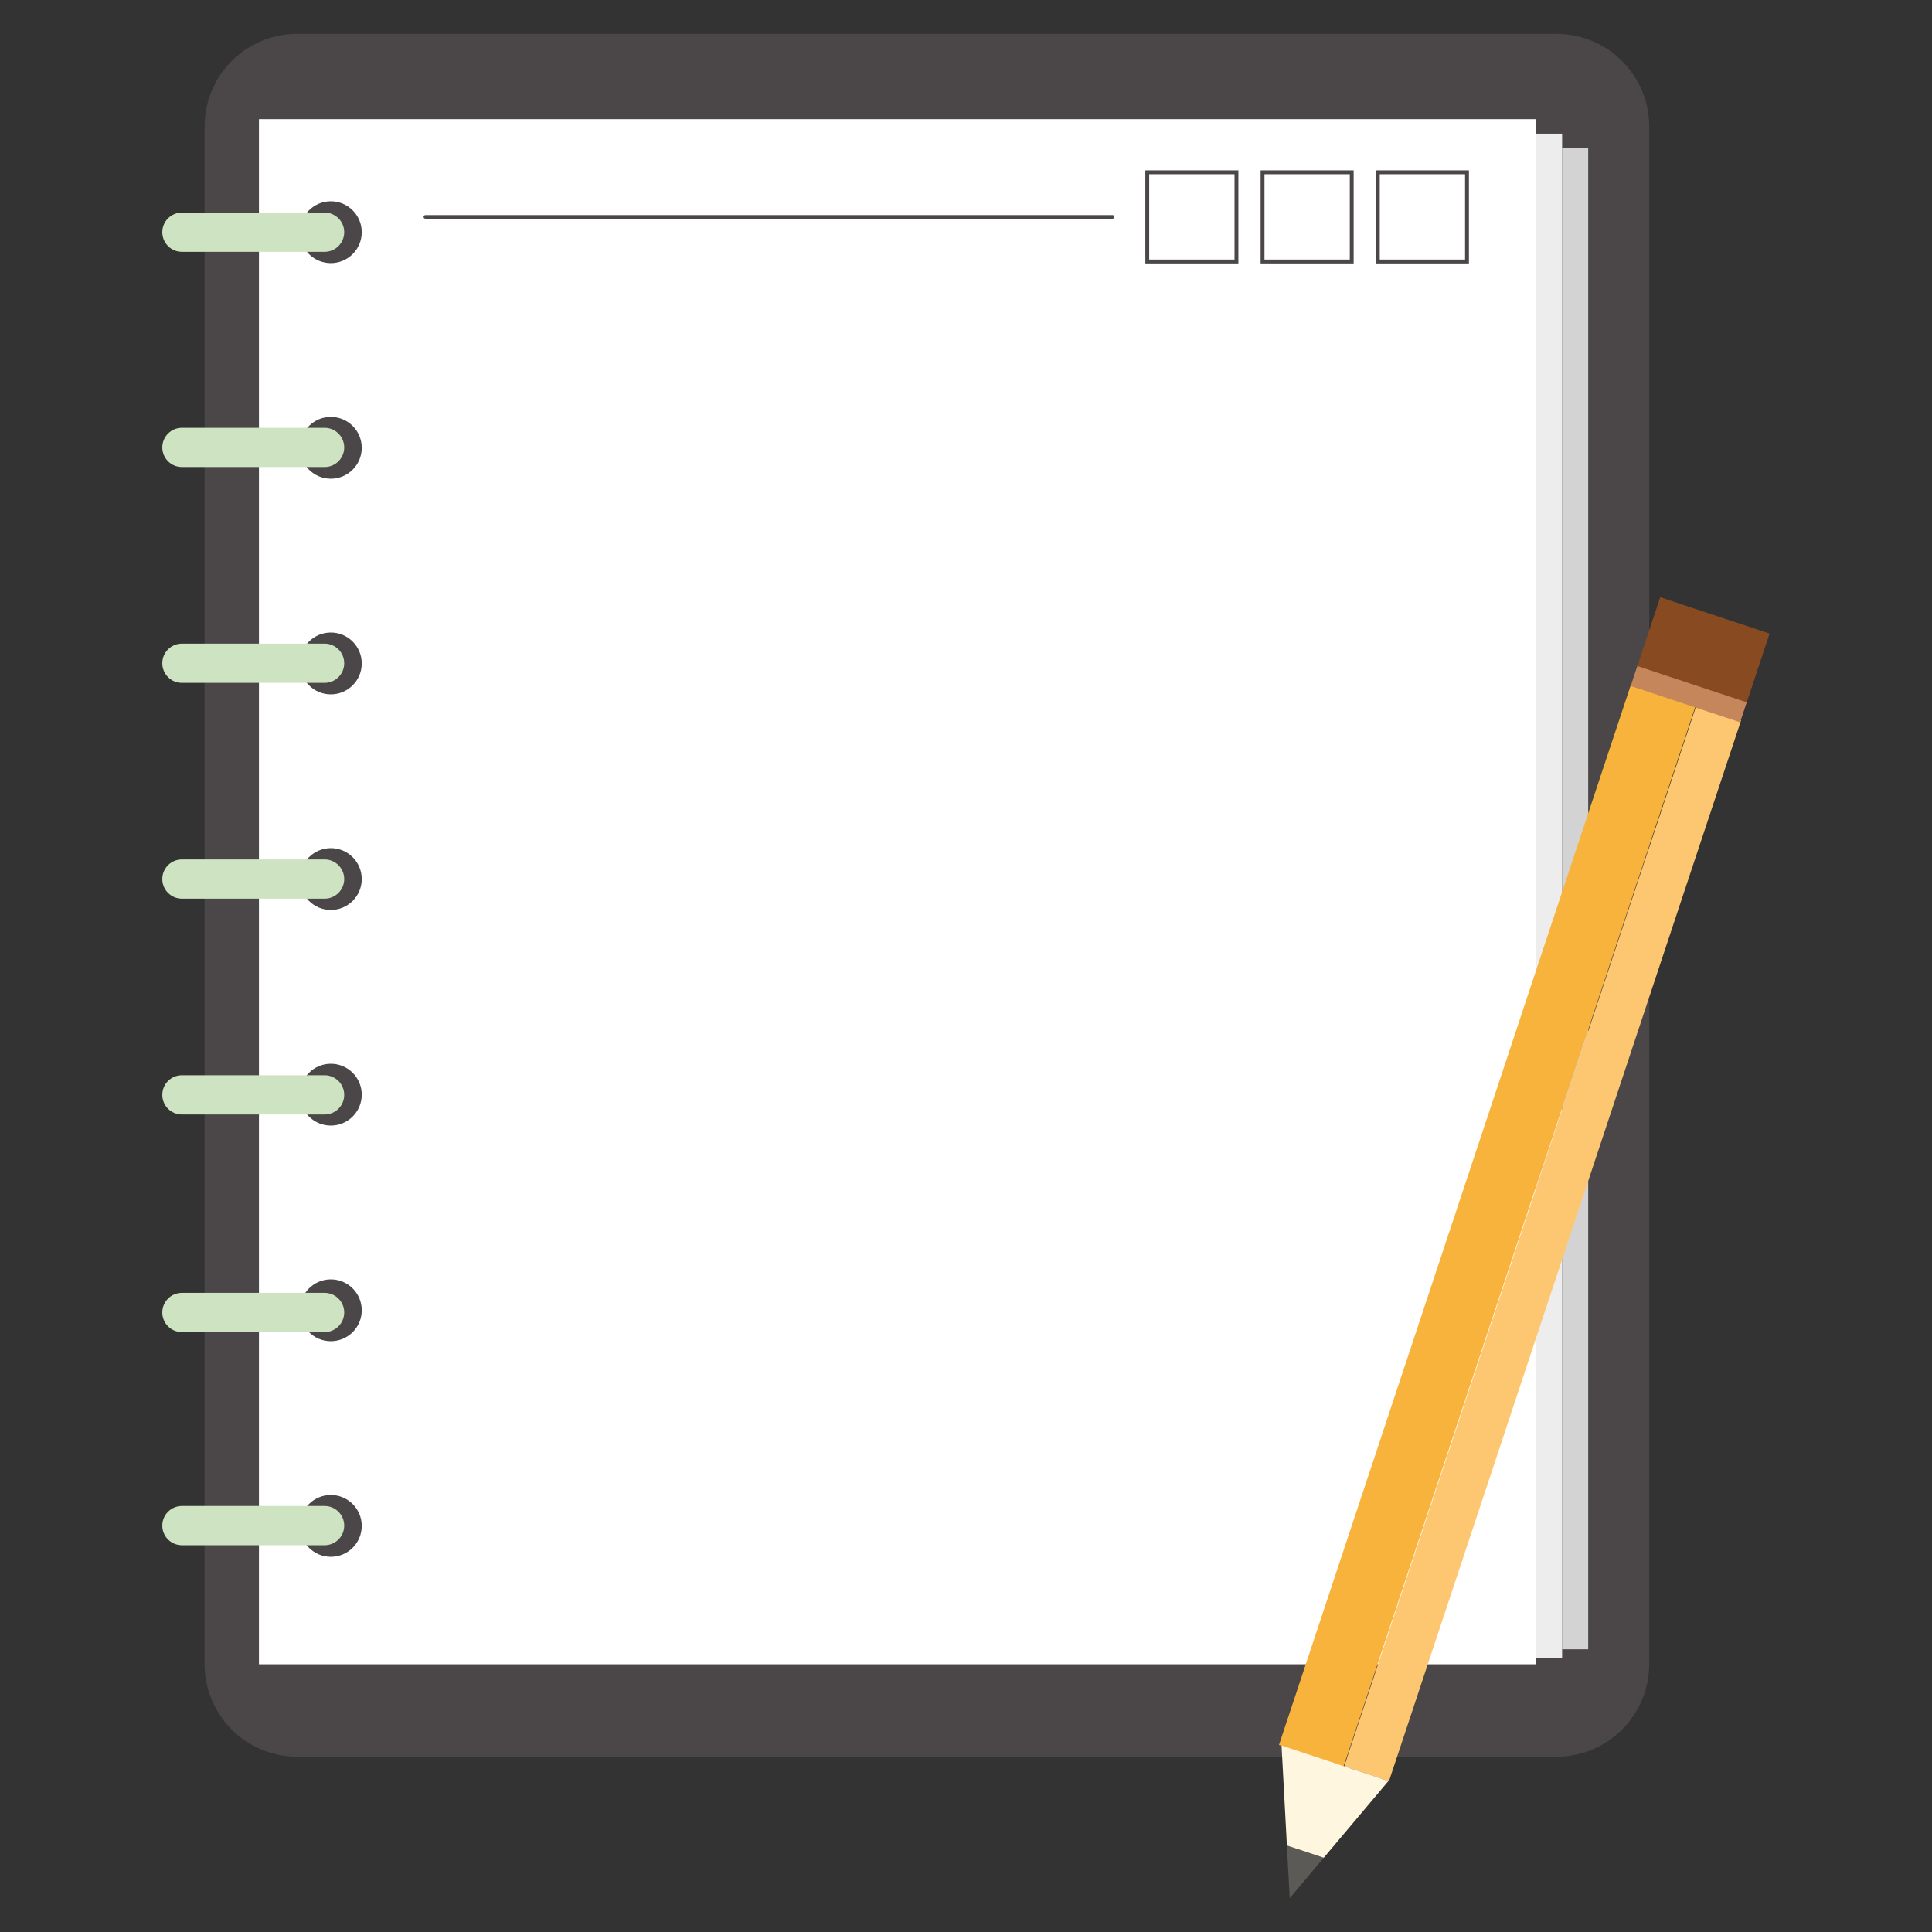<?xml version="1.0" encoding="utf-8"?>
<!-- Generator: Adobe Illustrator 17.0.0, SVG Export Plug-In . SVG Version: 6.00 Build 0)  -->
<!DOCTYPE svg PUBLIC "-//W3C//DTD SVG 1.1//EN" "http://www.w3.org/Graphics/SVG/1.1/DTD/svg11.dtd">
<svg version="1.1" id="Layer_1" xmlns="http://www.w3.org/2000/svg" xmlns:xlink="http://www.w3.org/1999/xlink" x="0px" y="0px"
	 width="500px" height="500px" viewBox="0 0 500 500" enable-background="new 0 0 500 500" xml:space="preserve">
<rect x="0" y="0" width="500" height="500" fill="#333333" stroke="none"/>
<g>
	<g>
		<path fill="#4B4748" d="M426.814,430.634c0,13.257-10.746,24.003-24.002,24.003H76.945c-13.257,0-24.003-10.746-24.003-24.003
			V32.763c0-13.256,10.746-24.003,24.003-24.003h325.866c13.256,0,24.002,10.746,24.002,24.003V430.634z"/>
		<rect x="397.521" y="34.589" fill="#EDEDED" width="6.753" height="394.549"/>
		<rect x="404.271" y="38.335" fill="#D3D3D3" width="6.754" height="388.495"/>
		<rect x="67.019" y="30.837" fill="#FFFFFF" width="330.486" height="399.876"/>
		<circle fill="#4B4748" cx="85.622" cy="60.095" r="8.001"/>
		<circle fill="#4B4748" cx="85.622" cy="115.896" r="8.001"/>
		<circle fill="#4B4748" cx="85.622" cy="171.698" r="8.001"/>
		<circle fill="#4B4748" cx="85.622" cy="227.499" r="8.001"/>
		<circle fill="#4B4748" cx="85.622" cy="283.301" r="8.001"/>
		<circle fill="#4B4748" cx="85.622" cy="339.102" r="8.001"/>
		<circle fill="#4B4748" cx="85.622" cy="394.904" r="8.001"/>
		<rect x="356.578" y="44.593" fill="none" stroke="#4B4748" stroke-miterlimit="10" width="23.079" height="23.079"/>
		<rect x="326.746" y="44.593" fill="none" stroke="#4B4748" stroke-miterlimit="10" width="23.079" height="23.079"/>
		<rect x="296.915" y="44.593" fill="none" stroke="#4B4748" stroke-miterlimit="10" width="23.08" height="23.079"/>
		<g>
			<line fill="#4B4748" x1="287.954" y1="56.132" x2="110.087" y2="56.132"/>
			<path fill="#4B4748" d="M287.954,56.594H110.087c-0.255,0-0.462-0.207-0.462-0.462c0-0.255,0.207-0.461,0.462-0.461h177.867
				c0.255,0,0.461,0.206,0.461,0.461C288.416,56.387,288.209,56.594,287.954,56.594z"/>
		</g>
		<g>
			<path fill="#CEE3C1" d="M84.007,65.172H47.079c-2.804,0-5.077-2.273-5.077-5.077c0-2.804,2.273-5.077,5.077-5.077h36.928
				c2.804,0,5.078,2.273,5.078,5.077C89.084,62.899,86.811,65.172,84.007,65.172z"/>
		</g>
		<g>
			<path fill="#CEE3C1" d="M84.007,120.871H47.079c-2.804,0-5.077-2.273-5.077-5.077c0-2.804,2.273-5.077,5.077-5.077h36.928
				c2.804,0,5.078,2.273,5.078,5.077C89.084,118.598,86.811,120.871,84.007,120.871z"/>
		</g>
		<g>
			<path fill="#CEE3C1" d="M84.007,176.724H47.079c-2.804,0-5.077-2.273-5.077-5.078s2.273-5.077,5.077-5.077h36.928
				c2.804,0,5.078,2.273,5.078,5.077S86.811,176.724,84.007,176.724z"/>
		</g>
		<g>
			<path fill="#CEE3C1" d="M84.007,232.577H47.079c-2.804,0-5.077-2.274-5.077-5.078c0-2.804,2.273-5.077,5.077-5.077h36.928
				c2.804,0,5.078,2.273,5.078,5.077C89.084,230.303,86.811,232.577,84.007,232.577z"/>
		</g>
		<g>
			<path fill="#CEE3C1" d="M84.007,288.43H47.079c-2.804,0-5.077-2.273-5.077-5.077c0-2.804,2.273-5.078,5.077-5.078h36.928
				c2.804,0,5.078,2.274,5.078,5.078C89.084,286.157,86.811,288.43,84.007,288.43z"/>
		</g>
		<g>
			<path fill="#CEE3C1" d="M84.007,344.744H47.079c-2.804,0-5.077-2.274-5.077-5.077c0-2.804,2.273-5.077,5.077-5.077h36.928
				c2.804,0,5.078,2.274,5.078,5.077C89.084,342.471,86.811,344.744,84.007,344.744z"/>
		</g>
		<g>
			<path fill="#CEE3C1" d="M84.007,399.905H47.079c-2.804,0-5.077-2.274-5.077-5.077c0-2.804,2.273-5.077,5.077-5.077h36.928
				c2.804,0,5.078,2.274,5.078,5.077C89.084,397.631,86.811,399.905,84.007,399.905z"/>
		</g>
	</g>
	<g>
		<g>
			
				<rect x="254.497" y="315.625" transform="matrix(-0.315 0.949 -0.949 -0.315 830.276 44.362)" fill="#FDC771" width="289.271" height="12.207"/>
			
				<rect x="376.165" y="172.39" transform="matrix(-0.949 -0.315 0.315 -0.949 650.402 739.238)" fill="#F7B33C" width="17.624" height="289.272"/>
		</g>
		<polygon fill="#5C5A56" points="333.777,491.24 342.593,480.776 333.049,477.606 		"/>
		<polygon fill="#FEF6DF" points="331.664,451.725 333.049,477.606 342.593,480.776 359.332,460.914 		"/>
		
			<rect x="422.214" y="176.502" transform="matrix(-0.949 -0.315 0.315 -0.949 795.417 487.425)" fill="#C6865C" width="29.829" height="5.764"/>
		
			<rect x="425.97" y="158.69" transform="matrix(-0.949 -0.315 0.315 -0.949 806.318 466.545)" fill="#884B21" width="29.831" height="18.761"/>
	</g>
</g>
</svg>
